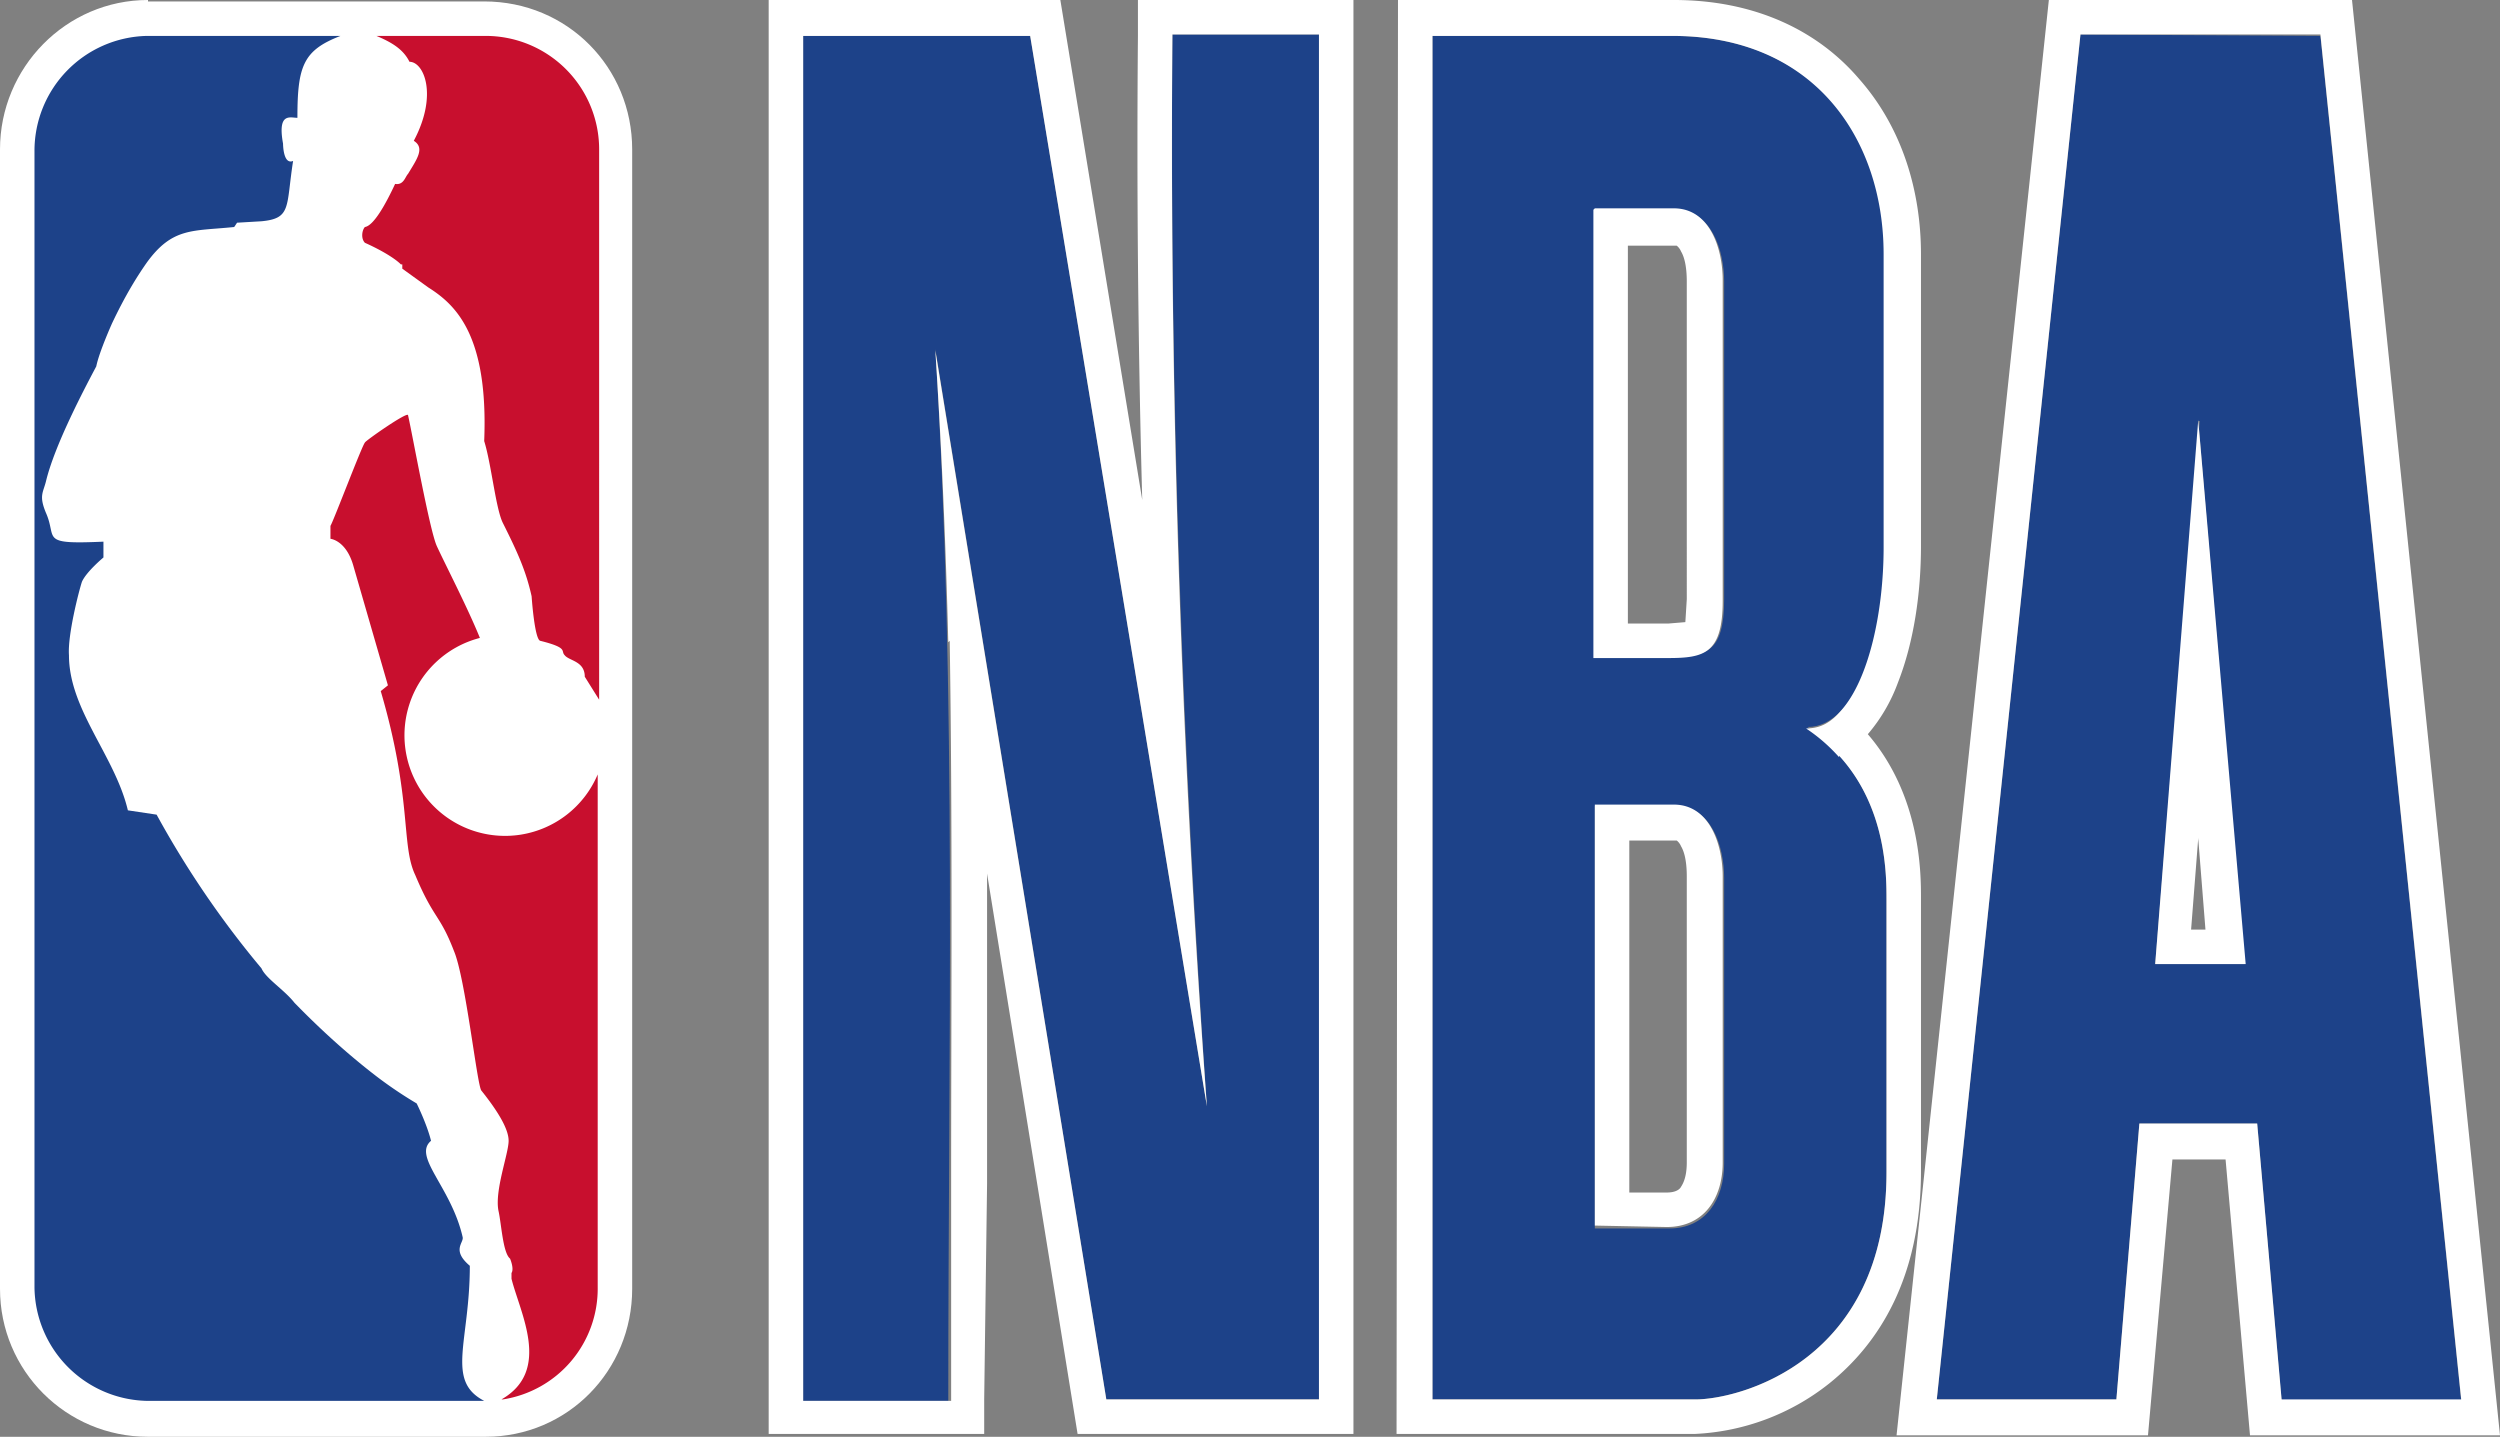 <svg xmlns="http://www.w3.org/2000/svg" id="svg2817" width="174" height="100" fill="none" version="1.1" viewBox="0 0 174 100">
  <rect x="0" y="0" width="174" height="100" fill="#808080" stroke="none"/>
  <path id="path2799" fill="#fff" d="M10.3.1h23.4C39.5.1 44 4.7 44 10.4v79.3c0 5.7-4.5 10.3-10.2 10.3H10.3C4.6 100 0 95.4 0 89.7V10.4C0 4.7 4.6 0 10.3 0Z"/>
  <path id="path2801" fill="#c80f2e" d="M28 18.4v.3l1.8 1.3c1.9 1.2 4.2 3.3 3.9 10.7.5 1.6.8 4.7 1.3 5.7 1 2 1.6 3.3 2 5.1 0 0 .2 3 .6 3.1 2 .5 1.4.7 1.7 1 .3.4 1.4.4 1.4 1.5l1 1.6V10.5a7.9 7.9 0 0 0-8-8h-7.5c1.2.5 1.9 1 2.3 1.8 1 0 2 2.3.3 5.5.8.5.2 1.3-.4 2.3-.2.2-.3.8-.9.7-.7 1.5-1.5 2.9-2.1 3-.2.2-.3.8 0 1.1.9.4 2 1 2.5 1.5zm7 79h-.1c3.5-2 1.3-6 .7-8.4v-.4c.2-.3-.1-1-.1-1-.5-.4-.6-2.4-.8-3.3-.3-1.4.7-4 .7-4.9 0-.8-.7-2-1.9-3.5-.3-.4-1.1-7.8-1.9-9.7-1-2.6-1.4-2.2-2.7-5.3-1-2.1-.2-5.3-2.4-12.8l.5-.4-2.4-8.3c-.5-1.8-1.6-1.9-1.6-1.9v-.9c.2-.3 2.2-5.6 2.4-5.8 0-.1 3-2.2 3-1.9.3 1.3 1.5 8 2 9.1.5 1.1 2.2 4.4 3 6.4a7 7 0 1 0 8.2 9.5v35.7a7.8 7.8 0 0 1-6.6 7.8z"/>
  <path id="path2803" fill="#1d4289" d="M23.7 2.5c-2.6 1-3 2.1-3 5.7-.5 0-1.4-.4-1 1.8 0 0 0 1.5.7 1.2-.5 3.2-.1 4-2.2 4.2l-1.7.1-.2.3c-2.9.3-4.3 0-6.1 2.5-.7 1-1.5 2.3-2.4 4.2 0 0-.9 2-1.1 3-.9 1.7-2.9 5.5-3.5 8-.2.8-.5 1 0 2.2.8 1.8-.5 2.2 4 2v1.1s-1.2 1-1.5 1.7c-.2.6-1 3.7-.9 5.1 0 3.8 3.2 7 4.1 10.8l2 .3a66 66 0 0 0 7.3 10.7c.3.7 1.6 1.5 2.3 2.4.4.4 2.5 2.6 5.3 4.8a29 29 0 0 0 3.2 2.2s.7 1.4 1 2.6c-1.3 1.1 1.4 3.2 2.2 6.7.1.4-.8.9.5 2 0 5.3-1.7 8 1 9.4H10.2a8 8 0 0 1-7.8-7.9V10.5a8 8 0 0 1 7.8-8h13.5z"/>
  <path id="path2805" fill="#1d4289" fill-rule="evenodd" d="M55.9 2.5v95H66c0-24.5.6-49-.9-73.2L77 97.4h14.8v-95H81.6c-.2 25.3.7 50 2.4 74.6L71.7 2.5H55.9Z" clip-rule="evenodd"/>
  <path id="path2807" fill="#fff" fill-rule="evenodd" d="M53.5 0h20.3l5.7 34.8a904.3 904.3 0 0 1-.3-32.3V0h15v99.8H75l-6.3-39v21.6l-.2 15v2.4h-15V0ZM66 44.7a517.5 517.5 0 0 0-.9-20.3l11.9 73h14.8v-95H81.6A923 923 0 0 0 84 77L71.7 2.5H55.9v95h10.3v-15c0-12.7.1-25.3-.1-37.9z" clip-rule="evenodd"/>
  <path id="path2809" fill="#1d4289" fill-rule="evenodd" d="m144.8 2.4-10 95h12.5l1.6-19.2h8.2l1.7 19.3h12.5l-9.8-95zm8.2 26.9 3.2 37.8H150l3.1-37.8z" clip-rule="evenodd"/>
  <path id="path2811" fill="#fff" fill-rule="evenodd" d="M142.7 0h21L174 99.9h-17.4l-1.7-19.2h-3.7l-1.7 19.2H132L142.6 0Zm6.2 78.2h8.2l1.7 19.2h12.5l-9.8-95h-16.7l-10 95h12.5zm4.1-49-3 37.9h6.3L153 29.3zm0 29.1-.5 6.4h1l-.5-6.3z" clip-rule="evenodd"/>
  <path id="path2813" fill="#1d4289" d="M99.7 2.5v94.9H118c3 0 13.3-2.6 13.3-15.8v-19c0-2 0-8.2-5.5-12 3.5 0 5.5-6.6 5.5-12.6V17.7c0-8-5-15.2-14.9-15.2H99.8ZM111 14.6h5.6c2.5 0 3.4 2.8 3.4 5v22.1c0 3.8-1.3 4-3.8 4H111v-31Zm0 41.5h5.6c2.5 0 3.4 2.8 3.4 5V81c0 2.5-1.3 4.5-3.8 4.5H111z"/>
  <path id="path2815" fill="#fff" fill-rule="evenodd" d="M97.3 0h19.2c5.6 0 10 2.1 12.9 5.5 3 3.4 4.3 7.8 4.3 12.2V38c0 3.3-.5 6.7-1.6 9.5a11.7 11.7 0 0 1-2.1 3.6c3.7 4.3 3.7 9.7 3.7 11.4v19c0 7.4-2.9 12-6.4 14.8a16.2 16.2 0 0 1-9.3 3.5H97.2ZM128 52.7a11.7 11.7 0 0 0-2.3-2c1 0 1.7-.4 2.4-1.2 2-2.2 3-7 3-11.4V17.7c0-8-4.8-15.2-14.7-15.2H99.7v94.9H118c3 0 13.3-2.6 13.3-15.8v-19c0-1.7 0-6.4-3.3-10zM116 83c.6 0 .9-.2 1-.4.2-.3.4-.8.4-1.7V61c0-.8-.1-1.6-.4-2.1a1 1 0 0 0-.3-.4h-3.3V83h2.7zm0 2.4c2.6 0 3.9-2 3.9-4.5V61c0-2.2-.9-5-3.4-5H111v29.3zm.5-68.3h-3.2v26.3h2.8l1.2-.1.1-1.6V19.6c0-.8-.1-1.6-.4-2.1a1 1 0 0 0-.3-.4h-.2zm-5.6-2.5v31.2h5.2c2.5 0 3.8-.3 3.8-4V19.5c0-2.2-.9-5-3.4-5H111Z" clip-rule="evenodd"/>
</svg>
